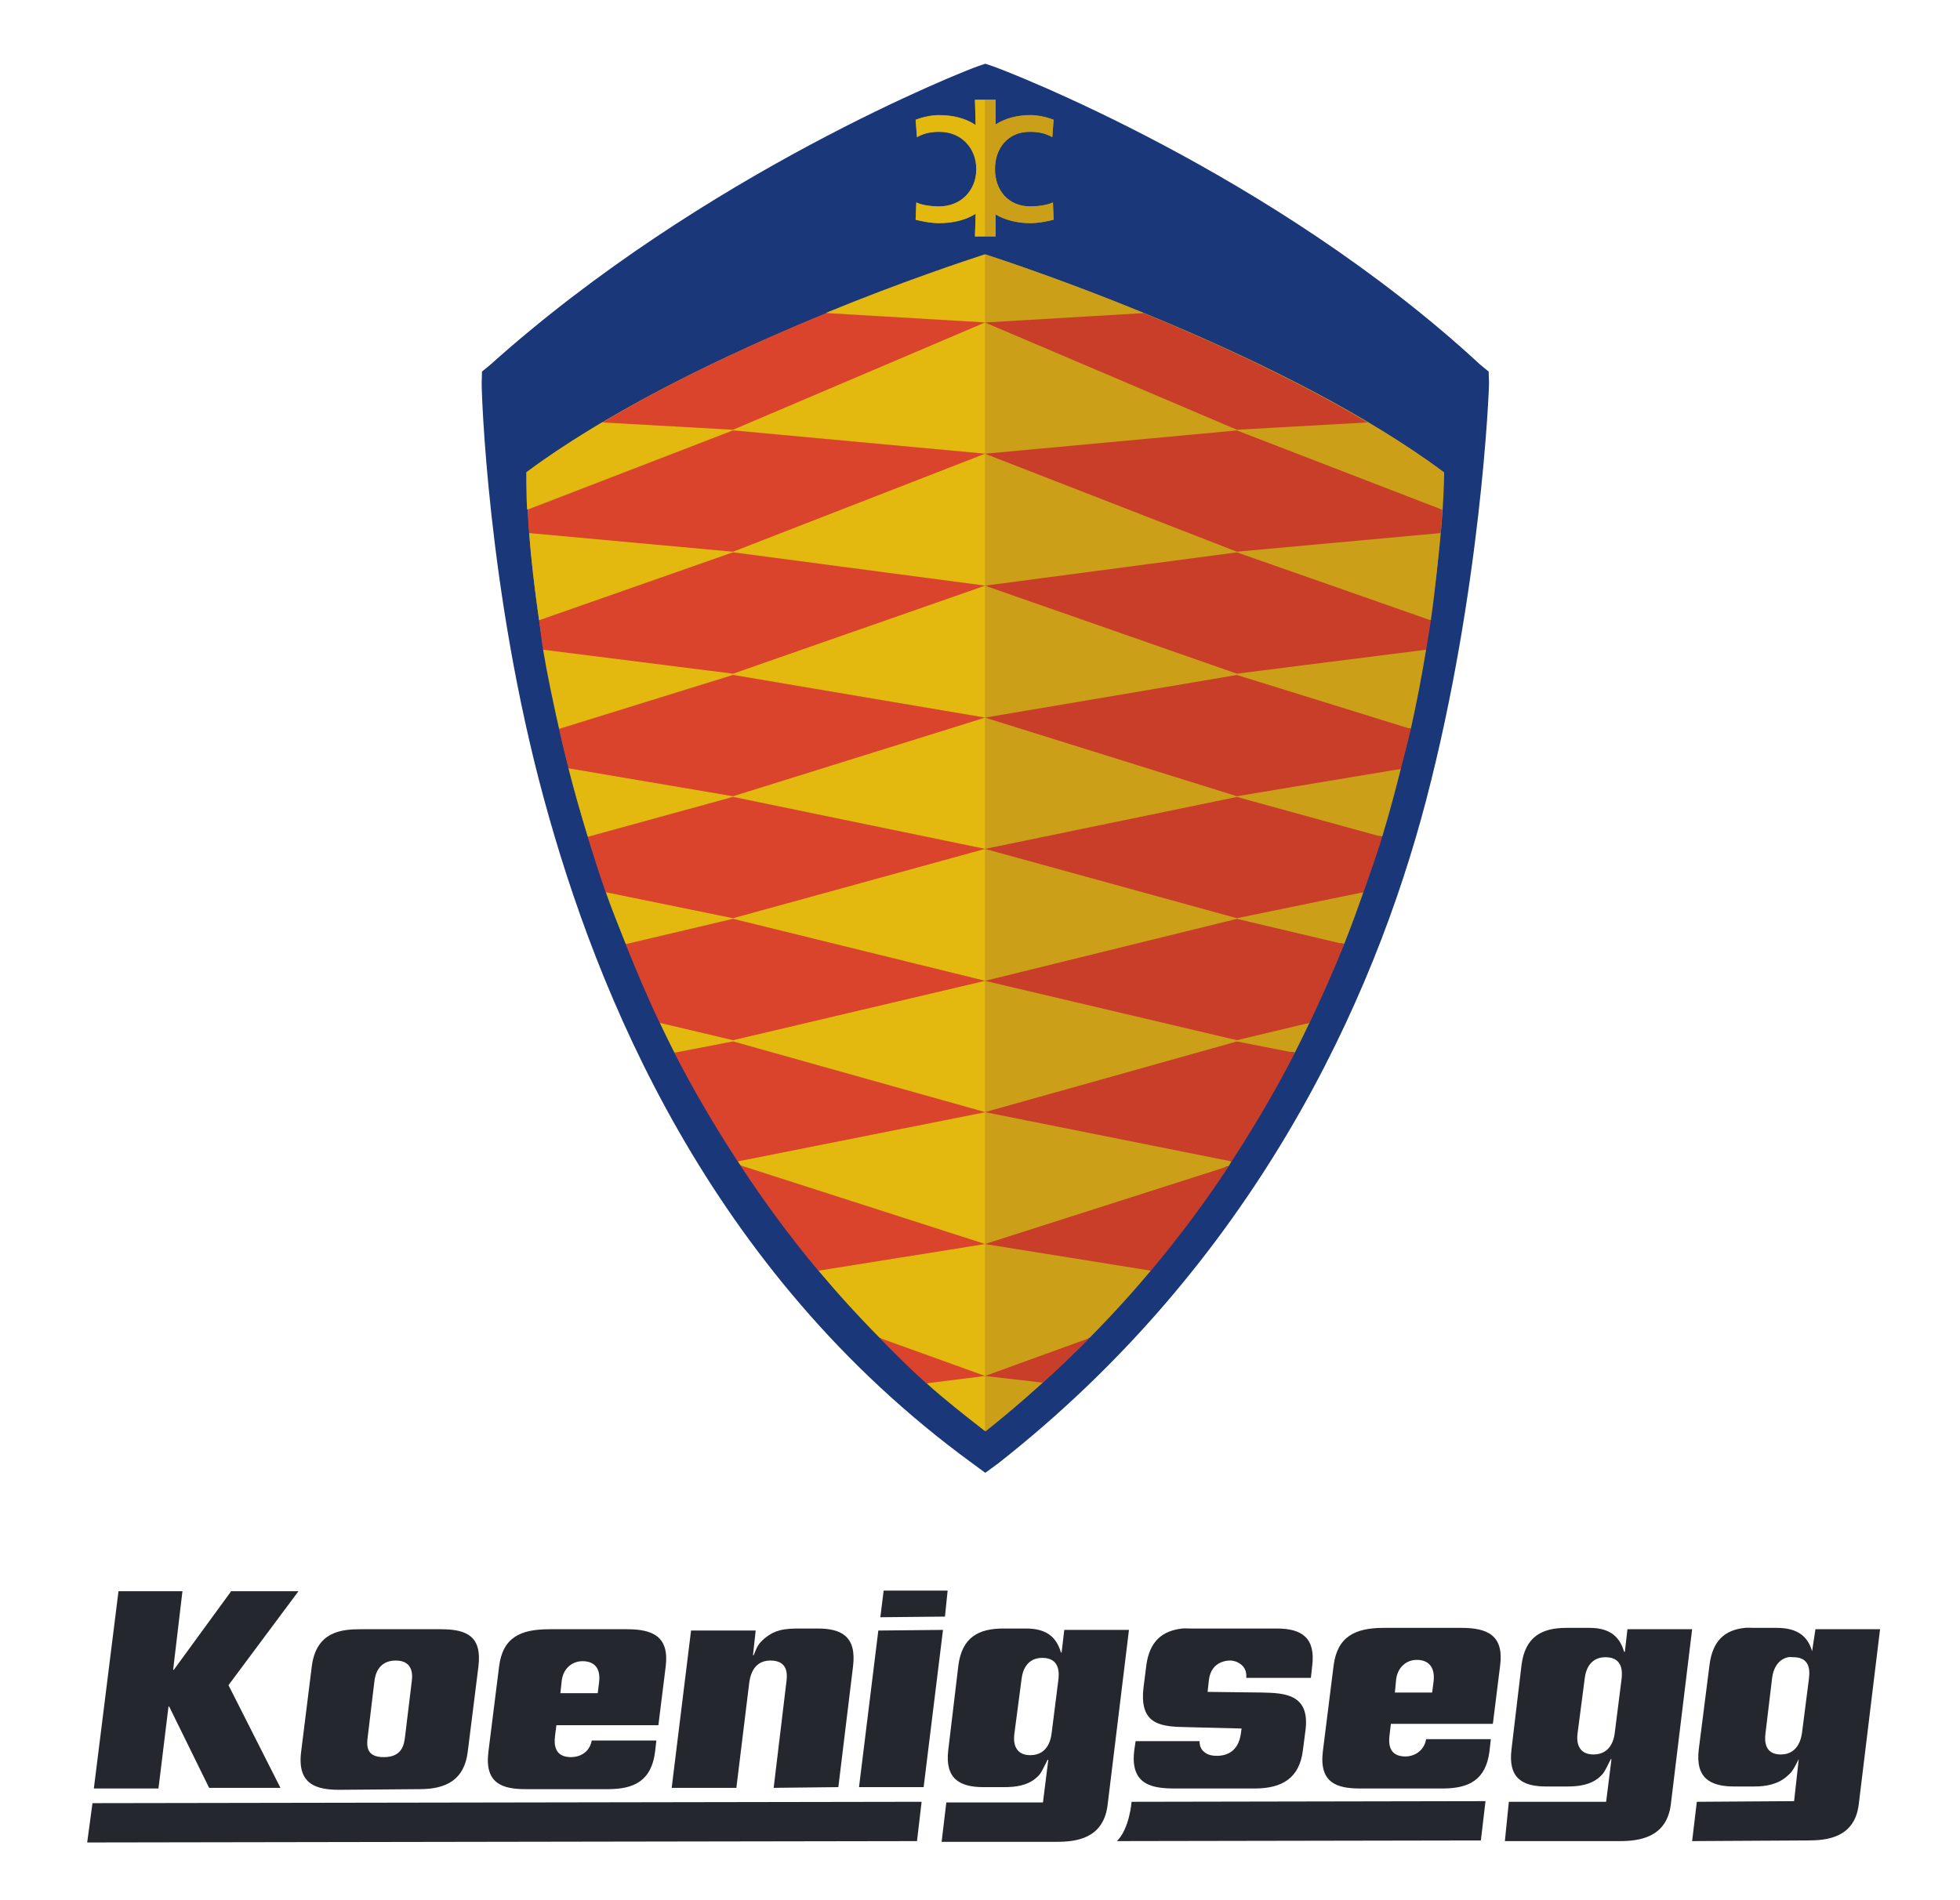 <svg width="33" height="32" viewBox="0 0 33 32" fill="none" xmlns="http://www.w3.org/2000/svg">
<g clip-path="url(#clip0_601_1109)">
<path d="M16.813 24.639C21.102 21.265 23.118 16.897 24.015 13.463C24.933 9.947 25.073 6.568 25.07 6.447L25.064 6.257L24.922 6.141C21.427 2.908 16.915 1.181 16.703 1.111L16.589 1.073L16.477 1.111C16.264 1.181 11.861 2.908 8.257 6.141L8.115 6.257L8.11 6.447C8.106 6.568 8.206 9.957 9.161 13.463C10.044 16.706 11.919 21.393 16.366 24.639L16.589 24.803L16.813 24.639Z" fill="#1A377A"/>
<path fill-rule="evenodd" clip-rule="evenodd" d="M16.595 4.286C15.844 4.53 11.506 5.985 8.863 7.955C8.871 9.358 9.338 18.454 16.595 24.104C23.683 18.454 24.307 9.358 24.315 7.955C21.672 5.985 17.345 4.53 16.595 4.286Z" fill="#CB9F18"/>
<path d="M16.415 1.679L16.427 2.105C16.269 1.995 16.055 1.937 15.809 1.937C15.694 1.937 15.544 1.966 15.416 2.016L15.439 2.307C15.571 2.232 15.695 2.218 15.82 2.218C16.181 2.218 16.438 2.488 16.438 2.846C16.438 3.202 16.183 3.475 15.809 3.475C15.671 3.475 15.51 3.45 15.428 3.407L15.416 3.699C15.544 3.729 15.676 3.755 15.809 3.755C16.049 3.755 16.265 3.702 16.427 3.598L16.415 3.979H16.584H16.763V3.609C16.92 3.701 17.121 3.755 17.347 3.755C17.48 3.755 17.611 3.729 17.739 3.699L17.728 3.407C17.646 3.45 17.485 3.475 17.347 3.475C16.974 3.475 16.752 3.202 16.752 2.846C16.752 2.487 16.975 2.218 17.335 2.218C17.461 2.218 17.584 2.232 17.717 2.307L17.739 2.016C17.612 1.965 17.462 1.937 17.347 1.937C17.116 1.937 16.917 1.997 16.763 2.094V1.679H16.584H16.415Z" fill="#CB9F18"/>
<path d="M16.584 4.282V5.427L19.254 5.27C17.962 4.74 16.919 4.391 16.584 4.282ZM16.584 5.427V7.638L20.825 7.245L24.282 8.58C24.297 8.306 24.303 8.089 24.304 7.952C23.91 7.658 23.477 7.379 23.025 7.11L20.825 7.234L16.584 5.427ZM16.584 7.638V7.649V9.86L20.825 9.299L24.091 10.443C24.173 9.878 24.217 9.379 24.248 8.973L20.825 9.287L16.584 7.638ZM16.584 9.86V12.082L20.825 11.364L23.754 12.273C23.86 11.801 23.943 11.354 24.012 10.937L20.825 11.341L16.584 9.86ZM16.584 12.082V14.292L20.825 13.417L23.272 14.09C23.392 13.699 23.492 13.317 23.586 12.946L20.825 13.406L16.584 12.082ZM16.584 14.292V16.514L20.825 15.471L22.632 15.897C22.751 15.601 22.855 15.311 22.957 15.022L20.825 15.46L16.584 14.292ZM16.584 16.514V18.725L20.825 17.535L21.802 17.726C21.888 17.557 21.968 17.39 22.049 17.221L20.825 17.513L16.584 16.514ZM16.584 18.725V18.736V20.947L20.691 19.634C20.707 19.61 20.72 19.58 20.736 19.555L16.584 18.725ZM16.584 20.947V23.169L18.345 22.529C18.712 22.159 19.055 21.782 19.378 21.396L16.584 20.947ZM16.584 23.169V24.1C16.925 23.834 17.248 23.561 17.56 23.281L16.584 23.169Z" fill="#CB9F18"/>
<path d="M16.584 4.282C16.249 4.391 15.193 4.74 13.902 5.27L16.584 5.427V4.282ZM16.584 5.427L12.342 7.234L10.142 7.11C9.69 7.38 9.257 7.658 8.863 7.952C8.864 8.09 8.858 8.304 8.874 8.58L12.342 7.245L16.584 7.638V5.427ZM16.584 7.638L12.342 9.287L8.908 8.973C8.939 9.379 8.993 9.876 9.076 10.443L12.342 9.299L16.584 9.86V7.638ZM16.584 9.86L12.342 11.341L9.143 10.937C9.213 11.355 9.307 11.799 9.413 12.273L12.342 11.364L16.584 12.082V9.86ZM16.584 12.082L12.342 13.406L9.57 12.935C9.664 13.306 9.775 13.697 9.895 14.09L12.342 13.417L16.584 14.292V12.082ZM16.584 14.292L12.342 15.46L10.198 15.022C10.301 15.313 10.416 15.6 10.535 15.897L12.342 15.471L16.584 16.514V14.292ZM16.584 16.514L12.342 17.513L11.107 17.221C11.188 17.392 11.267 17.555 11.354 17.726L12.342 17.535L16.584 18.725V16.514ZM16.584 18.736L12.42 19.555C12.435 19.578 12.45 19.6 12.465 19.623L16.584 20.947V18.736ZM16.584 20.947L13.778 21.396C14.099 21.779 14.446 22.161 14.81 22.529L16.584 23.169V20.947ZM16.584 23.169L15.596 23.292C15.908 23.572 16.242 23.835 16.584 24.1V23.169Z" fill="#E3B80F"/>
<path d="M13.913 5.273C12.741 5.754 11.368 6.385 10.142 7.114L12.342 7.237L16.584 5.431L13.913 5.273ZM12.342 7.249L8.885 8.584C8.892 8.702 8.896 8.836 8.908 8.977L12.342 9.291L16.584 7.641L12.342 7.249ZM12.342 9.302L9.076 10.447C9.099 10.604 9.116 10.773 9.143 10.941L12.342 11.345L16.584 9.863L12.342 9.302ZM12.342 11.367L9.413 12.276C9.461 12.493 9.512 12.711 9.57 12.938L12.342 13.409L16.584 12.085L12.342 11.367ZM12.342 13.421L9.895 14.094C9.989 14.399 10.086 14.71 10.198 15.025L12.342 15.463L16.584 14.296L12.342 13.421ZM12.342 15.474L10.535 15.901C10.709 16.334 10.896 16.784 11.107 17.225L12.342 17.517L16.584 16.518L12.342 15.474ZM12.342 17.539L11.354 17.73C11.667 18.341 12.025 18.952 12.42 19.559L16.584 18.729L12.342 17.539ZM12.465 19.626C12.859 20.226 13.293 20.82 13.778 21.399L16.584 20.95L12.465 19.626ZM14.81 22.533C15.065 22.79 15.319 23.048 15.596 23.296L16.584 23.172L14.81 22.533Z" fill="#DA442D"/>
<path d="M19.254 5.273L16.584 5.431L20.825 7.237L23.025 7.114C21.799 6.385 20.426 5.754 19.254 5.273ZM20.825 7.249L16.584 7.641L20.825 9.291L24.259 8.977C24.27 8.834 24.275 8.704 24.282 8.584L20.825 7.249ZM20.825 9.302L16.584 9.863L20.825 11.345L24.012 10.941C24.04 10.771 24.068 10.606 24.091 10.447L20.825 9.302ZM20.825 11.367L16.584 12.085L20.825 13.409L23.586 12.949C23.644 12.721 23.705 12.494 23.754 12.276L20.825 11.367ZM20.825 13.421L16.584 14.296L20.825 15.463L22.957 15.025C23.069 14.709 23.177 14.401 23.272 14.094L20.825 13.421ZM20.825 15.474L16.584 16.518L20.825 17.517L22.049 17.225C22.26 16.782 22.458 16.336 22.632 15.901L20.825 15.474ZM20.825 17.539L16.584 18.729L20.736 19.559C21.131 18.952 21.489 18.341 21.802 17.73L20.825 17.539ZM20.691 19.637L16.584 20.95L19.378 21.399C19.861 20.822 20.297 20.236 20.691 19.637ZM18.345 22.533L16.584 23.172L17.56 23.285C17.834 23.039 18.093 22.788 18.345 22.533Z" fill="#C83E29"/>
<path d="M14.878 26.786L14.822 27.235L15.91 27.224L15.955 26.786H14.878ZM1.995 26.797L1.58 30.119H2.668L2.837 28.738H2.848L3.521 30.108H4.722L3.847 28.379L5.025 26.797H3.892L2.926 28.121H2.915L3.072 26.797H1.995ZM23.294 27.414C22.813 27.415 22.514 27.562 22.453 28.054L22.273 29.49C22.206 30.029 22.514 30.119 22.901 30.119H24.293C24.727 30.118 25.018 29.978 25.078 29.49L25.101 29.288H24.012C23.971 29.512 23.781 29.58 23.665 29.58C23.38 29.58 23.378 29.359 23.395 29.221L23.418 29.03H25.135L25.258 28.043C25.321 27.538 25.041 27.414 24.607 27.414H23.294ZM26.369 27.414C25.963 27.415 25.677 27.56 25.617 28.043L25.449 29.457C25.388 29.948 25.635 30.085 26.032 30.085H26.391C26.573 30.085 26.778 30.062 26.93 29.928C27.009 29.859 27.016 29.832 27.121 29.625H27.132L27.042 30.343H25.404L25.337 31.005H27.267C27.589 31.005 28.06 30.953 28.131 30.388L28.49 27.437H27.401L27.357 27.818H27.345C27.276 27.585 27.131 27.414 26.762 27.414H26.369ZM29.377 27.414C29.049 27.449 28.834 27.62 28.782 28.043L28.602 29.457C28.541 29.948 28.8 30.085 29.197 30.085H29.545C29.727 30.085 29.931 30.05 30.083 29.917C30.162 29.848 30.18 29.832 30.285 29.625L30.207 30.332L28.569 30.343L28.49 31.005L30.431 30.994C30.754 30.994 31.225 30.953 31.295 30.388L31.654 27.437H30.566L30.51 27.807C30.441 27.574 30.284 27.414 29.915 27.414H29.534C29.483 27.414 29.423 27.409 29.377 27.414ZM13.419 27.425C13.102 27.425 12.989 27.499 12.869 27.594C12.769 27.684 12.752 27.715 12.69 27.874H12.678L12.723 27.459H11.635L11.309 30.108H12.398L12.611 28.368C12.623 28.264 12.662 27.965 12.97 27.964C13.287 27.964 13.253 28.222 13.239 28.334L13.026 30.108L14.115 30.096L14.362 28.065C14.427 27.544 14.15 27.425 13.767 27.425H13.419ZM16.887 27.425C16.48 27.426 16.194 27.571 16.135 28.054L15.966 29.468C15.905 29.959 16.164 30.097 16.561 30.096H16.909C17.091 30.096 17.296 30.073 17.448 29.939C17.527 29.87 17.533 29.843 17.638 29.636H17.65L17.56 30.354H15.933L15.854 31.017H17.796C18.118 31.017 18.578 30.964 18.648 30.399L19.008 27.448H17.919L17.874 27.829H17.863C17.794 27.596 17.648 27.425 17.279 27.425H16.887ZM19.905 27.425C19.578 27.461 19.352 27.632 19.299 28.054L19.254 28.413C19.174 29.064 19.566 29.078 19.995 29.086L20.904 29.109L20.893 29.187C20.883 29.265 20.839 29.568 20.489 29.569C20.414 29.569 20.342 29.556 20.287 29.513C20.231 29.474 20.195 29.413 20.197 29.322H19.12L19.097 29.479C19.023 30.078 19.428 30.119 19.793 30.119H21.128C21.586 30.118 21.878 29.945 21.936 29.479L21.981 29.131C22.056 28.527 21.62 28.511 21.252 28.503L20.332 28.492L20.354 28.29C20.395 27.962 20.685 27.964 20.713 27.964C20.755 27.964 20.821 27.977 20.881 28.02C20.942 28.063 20.993 28.131 20.983 28.256H22.071L22.093 28.054C22.152 27.579 21.914 27.425 21.499 27.425H20.051C20 27.425 19.952 27.42 19.905 27.425ZM6.069 27.437C5.76 27.437 5.323 27.47 5.249 28.065L5.07 29.502C5.001 30.053 5.328 30.142 5.721 30.141L7.067 30.13C7.516 30.13 7.817 29.971 7.875 29.502L8.055 28.065C8.116 27.57 7.875 27.436 7.426 27.437H6.069ZM9.244 27.437C8.764 27.438 8.464 27.574 8.403 28.065L8.223 29.502C8.156 30.04 8.464 30.13 8.852 30.13H10.243C10.677 30.129 10.968 29.989 11.029 29.502L11.051 29.311H9.963C9.921 29.535 9.731 29.591 9.615 29.591C9.33 29.591 9.328 29.37 9.345 29.232L9.368 29.053H11.085L11.208 28.065C11.271 27.561 10.991 27.436 10.557 27.437H9.244ZM15.877 27.448L14.788 27.459L14.463 30.096H15.551L15.877 27.448ZM27.031 27.908C27.344 27.908 27.313 28.19 27.3 28.29L27.188 29.176C27.18 29.245 27.142 29.546 26.829 29.546C26.572 29.546 26.542 29.341 26.56 29.198L26.683 28.256C26.703 28.096 26.788 27.909 27.031 27.908ZM30.106 27.908C30.132 27.902 30.165 27.908 30.196 27.908C30.509 27.908 30.466 28.19 30.454 28.29L30.342 29.165C30.333 29.234 30.295 29.546 29.983 29.546C29.726 29.547 29.706 29.341 29.724 29.198L29.837 28.256C29.854 28.116 29.926 27.947 30.106 27.908ZM17.549 27.919C17.861 27.919 17.831 28.202 17.818 28.301L17.706 29.187C17.697 29.256 17.66 29.557 17.347 29.558C17.09 29.558 17.06 29.352 17.077 29.21L17.201 28.267C17.221 28.107 17.306 27.92 17.549 27.919ZM23.855 27.953C24.037 27.953 24.169 28.06 24.136 28.323L24.113 28.503H23.485L23.507 28.278C23.532 28.08 23.677 27.953 23.855 27.953ZM6.663 27.964C6.976 27.964 6.942 28.239 6.933 28.312L6.82 29.243C6.804 29.377 6.774 29.591 6.461 29.591C6.149 29.592 6.175 29.377 6.192 29.243L6.304 28.312C6.313 28.239 6.351 27.964 6.663 27.964ZM9.806 27.975C9.987 27.975 10.119 28.071 10.086 28.334L10.064 28.514H9.435L9.458 28.301C9.482 28.103 9.628 27.976 9.806 27.975ZM25.011 30.332L19.052 30.343C19.052 30.343 19.019 30.794 18.805 31.005L24.933 30.994L25.011 30.332ZM15.517 30.343L1.557 30.366L1.468 31.028L15.439 31.005L15.517 30.343Z" fill="#181A21" fill-opacity="0.941"/>
<path d="M16.584 1.682V3.983H16.763V3.613C16.92 3.705 17.121 3.759 17.347 3.759C17.48 3.759 17.611 3.732 17.739 3.702L17.728 3.411C17.645 3.453 17.484 3.478 17.347 3.478C16.974 3.478 16.752 3.205 16.752 2.85C16.752 2.491 16.975 2.221 17.335 2.221C17.461 2.221 17.584 2.235 17.717 2.311L17.739 2.019C17.612 1.969 17.462 1.941 17.347 1.941C17.115 1.941 16.917 2 16.763 2.098V1.682H16.584Z" fill="#CB9F18"/>
<path d="M16.415 1.682L16.427 2.109C16.269 1.999 16.055 1.941 15.809 1.941C15.694 1.941 15.544 1.969 15.416 2.019L15.439 2.311C15.571 2.236 15.695 2.221 15.82 2.221C16.181 2.221 16.438 2.491 16.438 2.85C16.438 3.205 16.183 3.478 15.809 3.478C15.671 3.478 15.51 3.453 15.428 3.411L15.416 3.702C15.544 3.732 15.676 3.759 15.809 3.759C16.049 3.759 16.265 3.705 16.427 3.601L16.415 3.983H16.584V1.682H16.415Z" fill="#E3B80F"/>
</g>
<defs>
<clipPath id="clip0_601_1109">
<rect width="32" height="31.752" fill="white" transform="translate(0.561 0.174)"/>
</clipPath>
</defs>
</svg>
